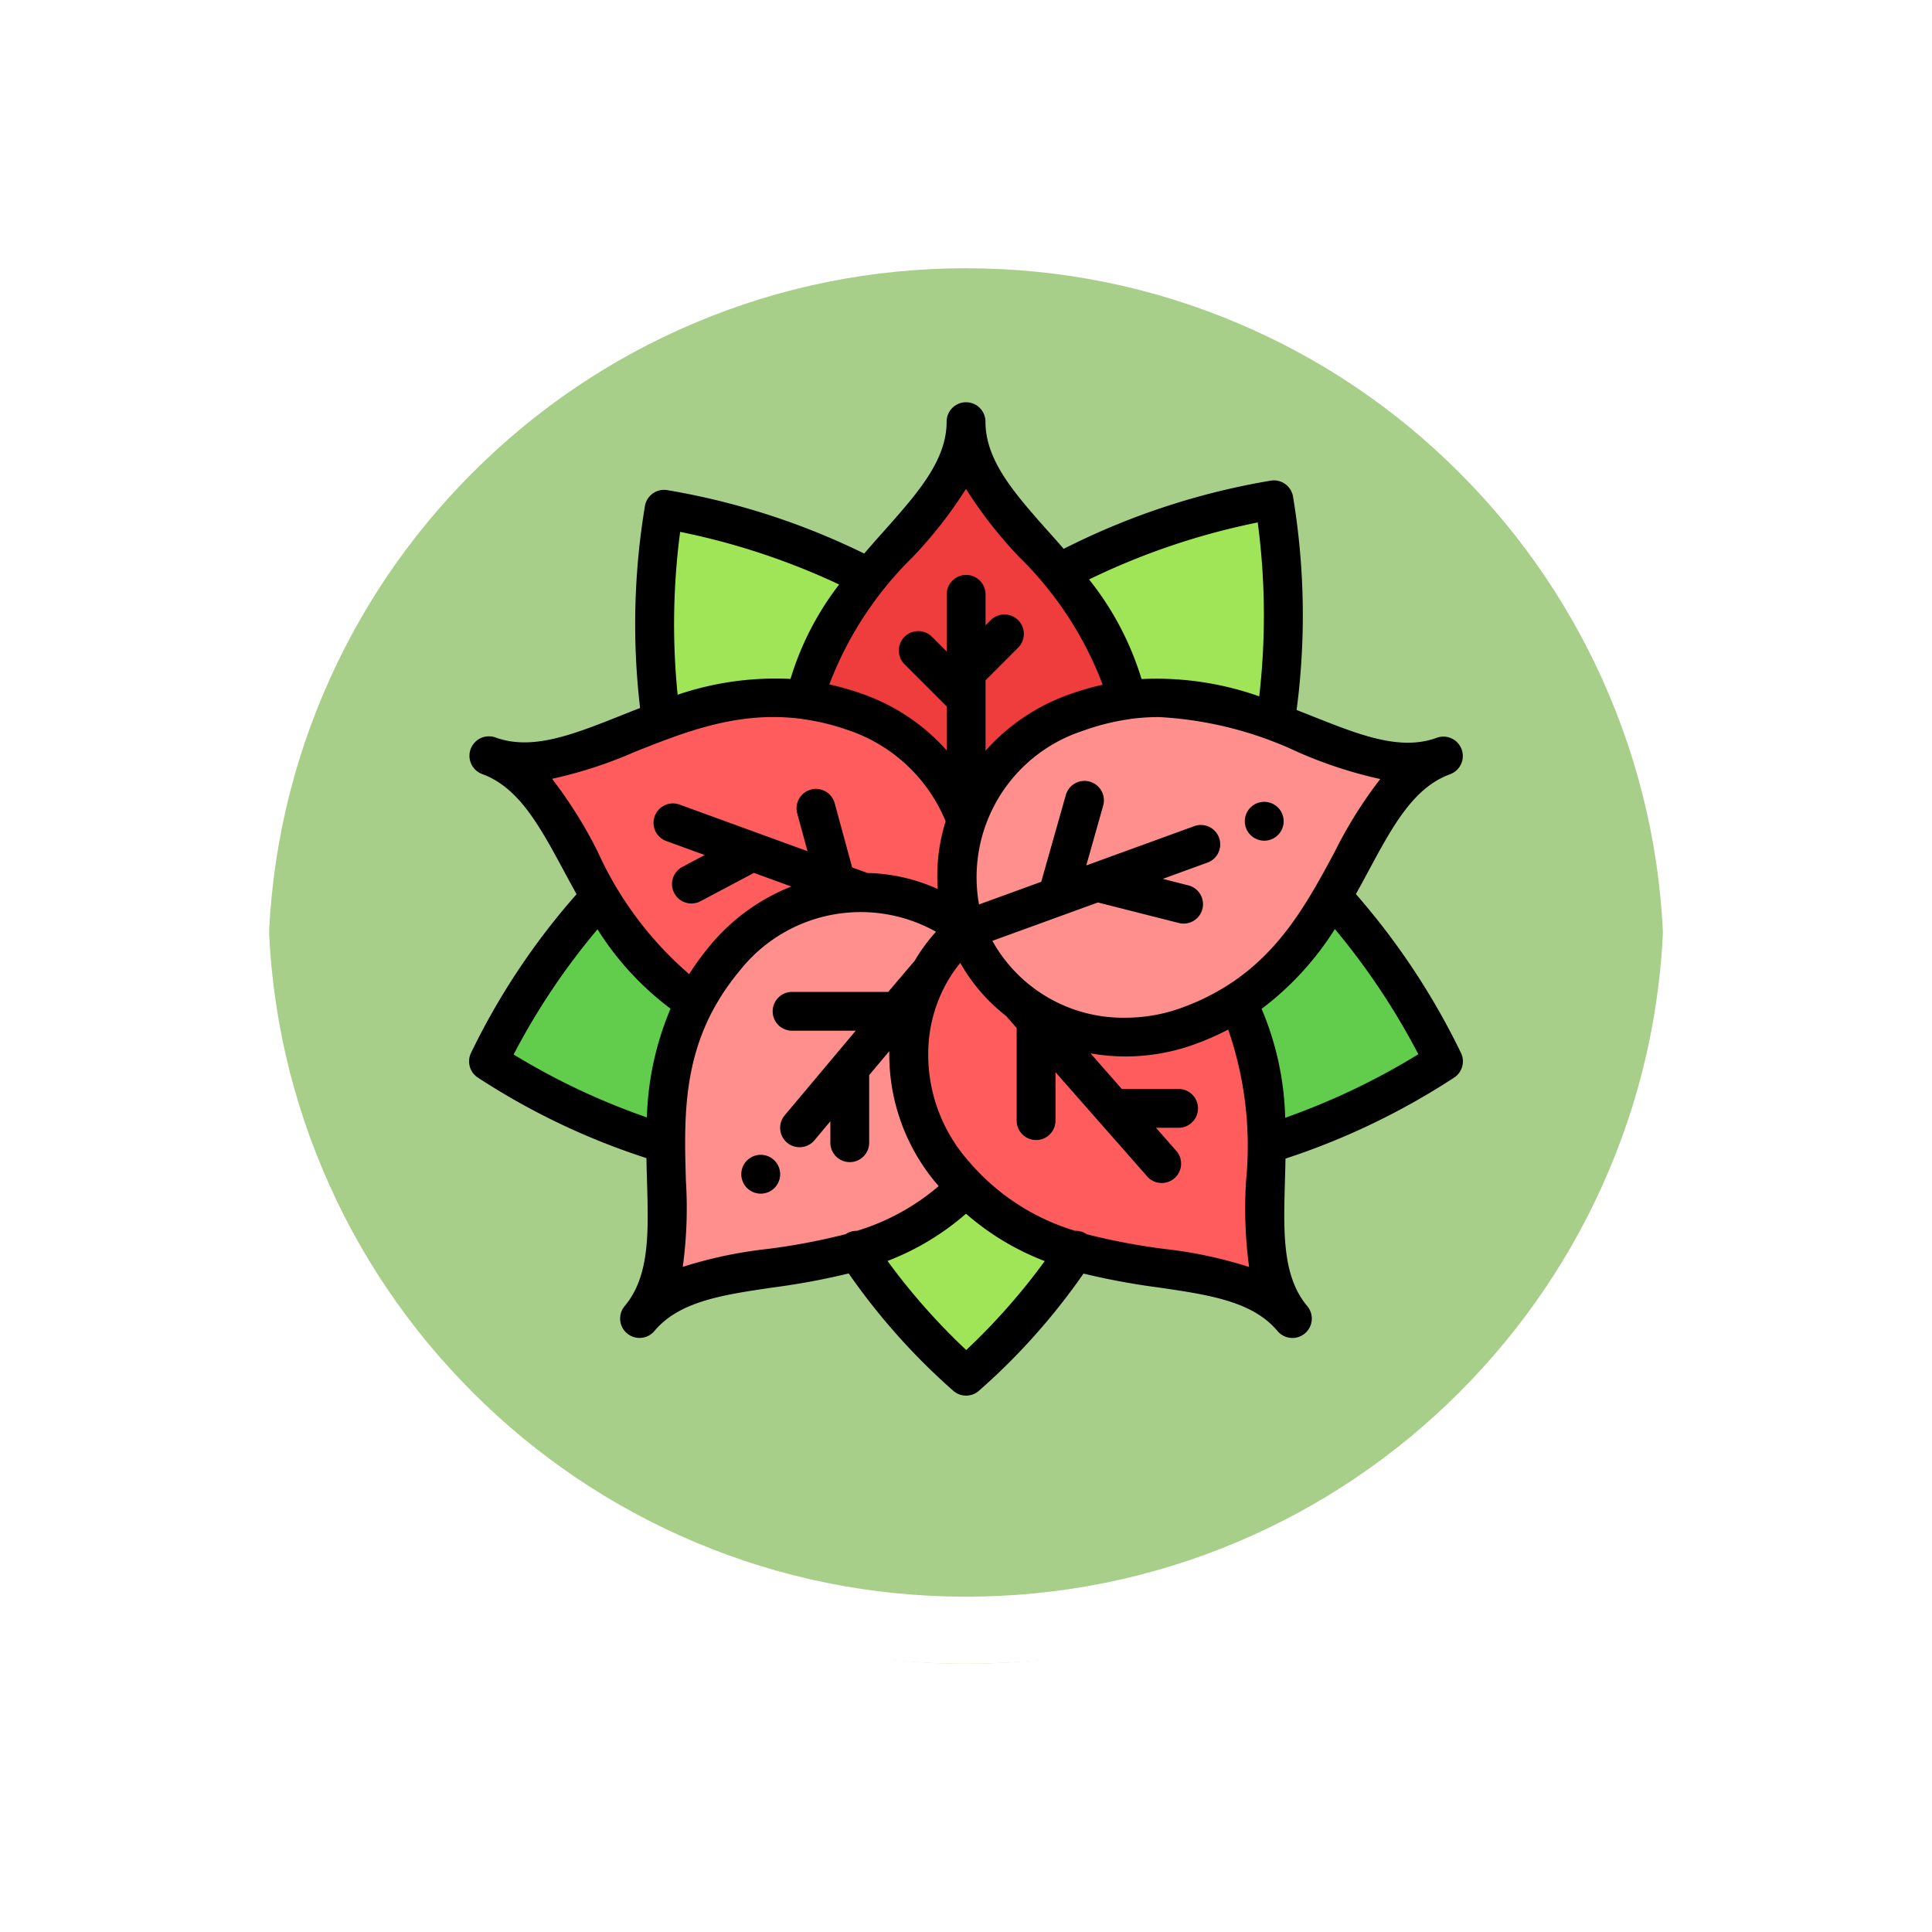 <svg xmlns="http://www.w3.org/2000/svg" xmlns:xlink="http://www.w3.org/1999/xlink" width="86.423" height="86.423" viewBox="0 0 86.423 86.423">
  <defs>
    <filter id="Path_874925" x="0" y="0" width="86.423" height="86.423" filterUnits="userSpaceOnUse">
      <feOffset dy="3" input="SourceAlpha"/>
      <feGaussianBlur stdDeviation="3" result="blur"/>
      <feFlood flood-opacity="0.161"/>
      <feComposite operator="in" in2="blur"/>
      <feComposite in="SourceGraphic"/>
    </filter>
  </defs>
  <g id="Group_1198243" data-name="Group 1198243" transform="translate(-1127.525 -1027.934)">
    <g id="Group_1109835" data-name="Group 1109835" transform="translate(1136.525 1033.934)">
      <g id="Group_1107913" data-name="Group 1107913" transform="translate(0 0)">
        <g transform="matrix(1, 0, 0, 1, -9, -6)" filter="url(#Path_874925)">
          <g id="Path_874925-2" data-name="Path 874925" transform="translate(9 6)" fill="#a8cf89">
            <path d="M 34.211 66.923 C 29.795 66.923 25.511 66.058 21.479 64.353 C 17.584 62.706 14.086 60.347 11.081 57.342 C 8.076 54.337 5.717 50.839 4.07 46.944 C 2.365 42.912 1.5 38.628 1.5 34.212 C 1.5 29.795 2.365 25.511 4.07 21.479 C 5.717 17.584 8.076 14.086 11.081 11.081 C 14.086 8.076 17.584 5.717 21.479 4.07 C 25.511 2.365 29.795 1.5 34.211 1.5 C 38.628 1.5 42.912 2.365 46.944 4.07 C 50.839 5.717 54.337 8.076 57.342 11.081 C 60.346 14.086 62.705 17.584 64.353 21.479 C 66.058 25.511 66.923 29.795 66.923 34.211 C 66.923 38.628 66.058 42.912 64.353 46.944 C 62.705 50.839 60.346 54.337 57.342 57.342 C 54.337 60.347 50.839 62.706 46.944 64.353 C 42.912 66.058 38.628 66.923 34.211 66.923 Z" stroke="none"/>
            <path d="M 34.211 3 C 29.996 3 25.909 3.825 22.063 5.452 C 18.347 7.023 15.009 9.274 12.142 12.142 C 9.274 15.009 7.023 18.347 5.452 22.063 C 3.825 25.909 3 29.996 3 34.212 C 3 38.427 3.825 42.514 5.452 46.36 C 7.023 50.076 9.274 53.414 12.142 56.281 C 15.009 59.149 18.347 61.4 22.063 62.972 C 25.909 64.598 29.996 65.423 34.211 65.423 C 38.426 65.423 42.513 64.598 46.359 62.972 C 50.076 61.4 53.414 59.149 56.281 56.281 C 59.148 53.414 61.399 50.076 62.971 46.36 C 64.598 42.514 65.423 38.427 65.423 34.211 C 65.423 29.996 64.598 25.909 62.971 22.063 C 61.399 18.347 59.148 15.009 56.281 12.142 C 53.414 9.274 50.076 7.023 46.359 5.452 C 42.513 3.825 38.426 3 34.211 3 M 34.211 0 C 53.106 0 68.423 15.317 68.423 34.211 L 68.423 34.212 C 68.423 53.106 53.106 68.423 34.211 68.423 C 15.317 68.423 0 53.106 0 34.212 L 0 34.211 C 0 15.317 15.317 0 34.211 0 Z" stroke="none" fill="#fff"/>
          </g>
        </g>
        <g id="Path_874923" data-name="Path 874923" transform="translate(0 0)" fill="none">
          <path d="M34.211,0A34.211,34.211,0,0,1,68.423,34.211h0A34.211,34.211,0,0,1,0,34.212H0A34.211,34.211,0,0,1,34.211,0Z" stroke="none"/>
          <path d="M 34.211 3 C 29.996 3 25.909 3.825 22.063 5.452 C 18.347 7.023 15.009 9.274 12.142 12.142 C 9.274 15.009 7.023 18.347 5.452 22.063 C 3.825 25.909 3 29.996 3 34.212 C 3 38.427 3.825 42.514 5.452 46.36 C 7.023 50.076 9.274 53.414 12.142 56.281 C 15.009 59.149 18.347 61.4 22.063 62.972 C 25.909 64.598 29.996 65.423 34.211 65.423 C 38.426 65.423 42.513 64.598 46.359 62.972 C 50.076 61.4 53.414 59.149 56.281 56.281 C 59.148 53.414 61.399 50.076 62.971 46.36 C 64.598 42.514 65.423 38.427 65.423 34.211 C 65.423 29.996 64.598 25.909 62.971 22.063 C 61.399 18.347 59.148 15.009 56.281 12.142 C 53.414 9.274 50.076 7.023 46.359 5.452 C 42.513 3.825 38.426 3 34.211 3 M 34.211 0 C 53.106 0 68.423 15.317 68.423 34.211 L 68.423 34.212 C 68.423 53.106 53.106 68.423 34.211 68.423 C 15.317 68.423 0 53.106 0 34.212 L 0 34.211 C 0 15.317 15.317 0 34.211 0 Z" stroke="none" fill="#fff"/>
        </g>
      </g>
    </g>
    <g id="planta" transform="translate(1148.507 1045.804)">
      <g id="Group_1198276" data-name="Group 1198276" transform="translate(8.299 4.491)">
        <path id="Path_1065585" data-name="Path 1065585" d="M98.594,71.926a7.594,7.594,0,1,0,12.346-8.806q-.068-.1-.138-.188c-4.633-6.248-14.809-7.71-14.809-7.71s-1.929,10.1,2.468,16.511Q98.526,71.831,98.594,71.926Z" transform="translate(-95.572 -54.806)" fill="#a0e557"/>
        <path id="Path_1065586" data-name="Path 1065586" d="M234.521,67.491a7.762,7.762,0,1,1-12.619-9q.069-.1.141-.192c4.736-6.386,15.137-7.881,15.137-7.881s1.972,10.319-2.523,16.877C234.613,67.36,234.568,67.425,234.521,67.491Z" transform="translate(-209.477 -50.417)" fill="#a0e557"/>
      </g>
      <g id="Group_1198277" data-name="Group 1198277" transform="translate(0.869 17.522)">
        <path id="Path_1065587" data-name="Path 1065587" d="M258,216.667c-4.087-1.133-6.412-5.615-5.194-10.01s5.52-7.038,9.607-5.905q.108.03.214.063c7.134,2.141,11.521,11.761,11.521,11.761s-8.714,5.984-15.932,4.147C258.14,216.706,258.068,216.687,258,216.667Z" transform="translate(-231.424 -200.49)" fill="#62cd4d"/>
        <path id="Path_1065588" data-name="Path 1065588" d="M26.153,216.667c4.087-1.133,6.412-5.615,5.194-10.01s-5.52-7.038-9.607-5.905q-.108.03-.214.063C14.391,202.957,10,212.576,10,212.576s8.714,5.984,15.932,4.147C26.008,216.706,26.08,216.687,26.153,216.667Z" transform="translate(-10.004 -200.49)" fill="#62cd4d"/>
      </g>
      <path id="Path_1065589" data-name="Path 1065589" d="M170.239,24.964a7.459,7.459,0,1,0,14.894,0c0-.077,0-.153,0-.229-.142-7.638-7.444-9.924-7.444-14.611,0,4.687-7.3,6.972-7.444,14.61C170.24,24.81,170.239,24.887,170.239,24.964Z" transform="translate(-155.457 -9.132)" fill="#ef3c3c"/>
      <path id="Path_1065590" data-name="Path 1065590" d="M185.147,278.6a7.474,7.474,0,0,0-14.908-.068c0,.067,0,.134,0,.2.111,6.723,7.452,12.892,7.452,12.892s7.276-6.1,7.45-12.824C185.145,278.734,185.147,278.667,185.147,278.6Z" transform="translate(-155.457 -247.934)" fill="#a0e557"/>
      <path id="Path_1065591" data-name="Path 1065591" d="M21.612,167a7.459,7.459,0,1,0,5.094-14c-.072-.026-.144-.051-.216-.075-7.226-2.479-11.872,3.6-16.276,2,4.4,1.6,4.055,9.245,11.183,11.992Q21.5,166.963,21.612,167Z" transform="translate(-9.327 -138.989)" fill="#ff5d5d"/>
      <path id="Path_1065592" data-name="Path 1065592" d="M91.682,255.445a7.459,7.459,0,1,1,11.41,9.574q-.074.088-.15.173c-5.018,5.76-12.081,2.818-15.094,6.408,3.012-3.59-1.111-10.034,3.689-15.977Q91.608,255.534,91.682,255.445Z" transform="translate(-80.22 -230.49)" fill="#fe8f8d"/>
      <path id="Path_1065593" data-name="Path 1065593" d="M229.048,271.719l0-.014,0,0a7.672,7.672,0,0,0-.642,10.821q.074.088.15.173c5.018,5.76,12.081,2.818,15.094,6.408-2.7-3.223.342-8.747-2.482-14.144Z" transform="translate(-206.809 -248)" fill="#ff5d5d"/>
      <path id="Path_1065594" data-name="Path 1065594" d="M261.562,167.115a7.459,7.459,0,1,1-5.094-14c.072-.026.144-.051.216-.075,7.226-2.479,11.872,3.6,16.276,2-4.4,1.6-4.055,9.245-11.183,11.992C261.705,167.061,261.634,167.088,261.562,167.115Z" transform="translate(-229.374 -139.092)" fill="#fe8f8d"/>
      <path id="Path_1065595" data-name="Path 1065595" d="M44.379,29.247a31.907,31.907,0,0,0-4.709-7.122c.2-.356.387-.705.57-1.045,1.076-2,2.006-3.72,3.642-4.315a.868.868,0,0,0-.594-1.632c-1.635.6-3.456-.128-5.563-.965-.231-.092-.467-.185-.707-.279a32.365,32.365,0,0,0-.163-9.562.868.868,0,0,0-.976-.7A32.3,32.3,0,0,0,26.6,6.681c-.234-.27-.468-.533-.7-.791C24.4,4.2,23.1,2.733,23.1.992a.868.868,0,0,0-1.737,0c0,1.741-1.3,3.2-2.809,4.9-.289.324-.584.656-.878,1a32.09,32.09,0,0,0-8.83-2.841.868.868,0,0,0-.976.7A32.15,32.15,0,0,0,7.651,13.8c-.309.119-.61.239-.9.355-2.108.837-3.928,1.56-5.563.965A.868.868,0,1,0,.59,16.756c1.636.6,2.566,2.319,3.642,4.315.187.347.378.7.578,1.058A31.349,31.349,0,0,0,.079,29.247a.868.868,0,0,0,.3,1.076,31.411,31.411,0,0,0,7.556,3.612c.006.362.016.716.026,1.06.066,2.267.123,4.225-1,5.558a.868.868,0,0,0,1.33,1.116c1.119-1.333,3.056-1.617,5.3-1.946a31.792,31.792,0,0,0,3.391-.629,29.11,29.11,0,0,0,4.693,5.262.868.868,0,0,0,1.117,0A28.945,28.945,0,0,0,27.486,39.1a31.975,31.975,0,0,0,3.379.625c2.244.329,4.182.613,5.3,1.946a.868.868,0,0,0,1.33-1.116c-1.119-1.333-1.062-3.291-1-5.558.01-.341.02-.688.026-1.04a31.961,31.961,0,0,0,7.555-3.631A.868.868,0,0,0,44.379,29.247Zm-3.618-12.27a19.516,19.516,0,0,0-2.049,3.279c-1.177,2.182-2.386,4.425-4.78,5.95a.875.875,0,0,0-.075.046,10.367,10.367,0,0,1-1.774.881q-.1.038-.193.073h0a7.374,7.374,0,0,1-2.525.449,6.691,6.691,0,0,1-5.956-3.439L28.13,22.5l3.62.918a.868.868,0,0,0,.427-1.683l-1.146-.291,1.964-.715A.868.868,0,1,0,32.4,19.1l-4.79,1.743.756-2.677a.868.868,0,0,0-1.671-.472l-1.1,3.881-2.783,1.013a6.884,6.884,0,0,1,4.573-7.742c.065-.024.13-.046.2-.07A10.329,10.329,0,0,1,29.54,14.3l0,0,.051-.01a9.654,9.654,0,0,1,1.267-.084,16.691,16.691,0,0,1,6.224,1.569A19.507,19.507,0,0,0,40.761,16.978ZM35.279,5.5a31.524,31.524,0,0,1,.067,7.779,13.787,13.787,0,0,0-5.264-.773,13.344,13.344,0,0,0-2.347-4.456A31.506,31.506,0,0,1,35.279,5.5ZM22.229,4a19.516,19.516,0,0,0,2.38,3.046,15.854,15.854,0,0,1,3.736,5.714h0a12.124,12.124,0,0,0-1.311.369c-.079.026-.159.054-.238.083a9.04,9.04,0,0,0-3.692,2.5V12.561L24.563,11.1a.868.868,0,0,0-1.228-1.228l-.231.231V8.717a.868.868,0,0,0-1.737,0v2.558l-.659-.659a.868.868,0,0,0-1.228,1.228l1.888,1.887V15.7a9.086,9.086,0,0,0-3.692-2.5c-.079-.029-.159-.056-.232-.081a12.168,12.168,0,0,0-1.328-.373h0a15.879,15.879,0,0,1,3.732-5.7A19.526,19.526,0,0,0,22.229,4ZM9.443,5.922a31.405,31.405,0,0,1,7.112,2.354A13.125,13.125,0,0,0,14.379,12.5a13.6,13.6,0,0,0-5.049.707A31.534,31.534,0,0,1,9.443,5.922ZM3.712,16.968a19.511,19.511,0,0,0,3.677-1.195c2.3-.915,4.673-1.856,7.488-1.485l.044.008v0a10.358,10.358,0,0,1,1.967.471c.065.022.129.044.194.067a7.191,7.191,0,0,1,4.237,4.036,8.119,8.119,0,0,0-.352,3.027,8.131,8.131,0,0,0-3.159-.717c-.026-.012-.052-.024-.079-.033l-.592-.216-.781-2.871a.868.868,0,0,0-1.676.456l.459,1.689L9.418,18.121a.868.868,0,1,0-.594,1.632l1.716.624-1,.533a.868.868,0,1,0,.814,1.534l2.389-1.267,1.673.609A9.04,9.04,0,0,0,10.8,24.4c-.054.065-.107.13-.155.191a12.159,12.159,0,0,0-.8,1.113,15.881,15.881,0,0,1-4.081-5.455A19.528,19.528,0,0,0,3.712,16.968ZM5.746,23.7A13.193,13.193,0,0,0,9.013,27.25a13.492,13.492,0,0,0-1.059,4.864A30.854,30.854,0,0,1,1.993,29.3,30.761,30.761,0,0,1,5.746,23.7ZM13.342,38a19.516,19.516,0,0,0-3.782.8A19.52,19.52,0,0,0,9.7,34.944c-.072-2.476-.146-5.021,1.161-7.536a.89.89,0,0,0,.045-.083,10.361,10.361,0,0,1,1.1-1.65q.064-.081.131-.161a6.894,6.894,0,0,1,8.75-1.705,7.925,7.925,0,0,0-.955,1.3L18.75,26.5h-4.3a.868.868,0,1,0,0,1.737h2.845l-3.176,3.785a.868.868,0,0,0,1.33,1.116l.713-.85v.958a.868.868,0,1,0,1.737,0V30.223l.9-1.074a8.938,8.938,0,0,0,2.123,5.939l.085.1a10.168,10.168,0,0,1-3.654,2,.864.864,0,0,0-.491.139l-.013.01A28.721,28.721,0,0,1,13.342,38Zm8.895,4.518a28.709,28.709,0,0,1-3.518-3.983,11.7,11.7,0,0,0,3.511-2.113,11.707,11.707,0,0,0,3.522,2.119A28.533,28.533,0,0,1,22.237,42.522ZM31.117,38a28.986,28.986,0,0,1-3.484-.658l-.024-.017a.864.864,0,0,0-.5-.138,10.048,10.048,0,0,1-4.718-3.064c-.045-.051-.09-.1-.134-.155a7.2,7.2,0,0,1-1.707-5.059,6.511,6.511,0,0,1,.864-2.9h0a6.187,6.187,0,0,1,.559-.806,8,8,0,0,0,2.048,2.373l.475.541v4.141a.868.868,0,1,0,1.737,0V30.093l4.135,4.7a.868.868,0,0,0,1.3-1.146l-.938-1.068h1.009a.868.868,0,0,0,0-1.737H29.2l-1.4-1.593a8.911,8.911,0,0,0,1.566.139,9.1,9.1,0,0,0,3.116-.553c.08-.029.158-.059.23-.087a12.157,12.157,0,0,0,1.246-.563,15.9,15.9,0,0,1,.8,6.755,19.52,19.52,0,0,0,.135,3.864A19.516,19.516,0,0,0,31.117,38Zm5.391-5.874a13.335,13.335,0,0,0-1.055-4.868,13.378,13.378,0,0,0,3.277-3.569,31.377,31.377,0,0,1,3.734,5.6A31.362,31.362,0,0,1,36.508,32.13Z" transform="translate(0)"/>
      <path id="Path_1065596" data-name="Path 1065596" d="M400.51,207.728a.869.869,0,1,0-.614-.255A.875.875,0,0,0,400.51,207.728Z" transform="translate(-364.941 -187.992)"/>
      <path id="Path_1065597" data-name="Path 1065597" d="M141.14,387.811a.869.869,0,1,0,.614.255A.874.874,0,0,0,141.14,387.811Z" transform="translate(-128.092 -354.024)"/>
    </g>
  </g>
</svg>
